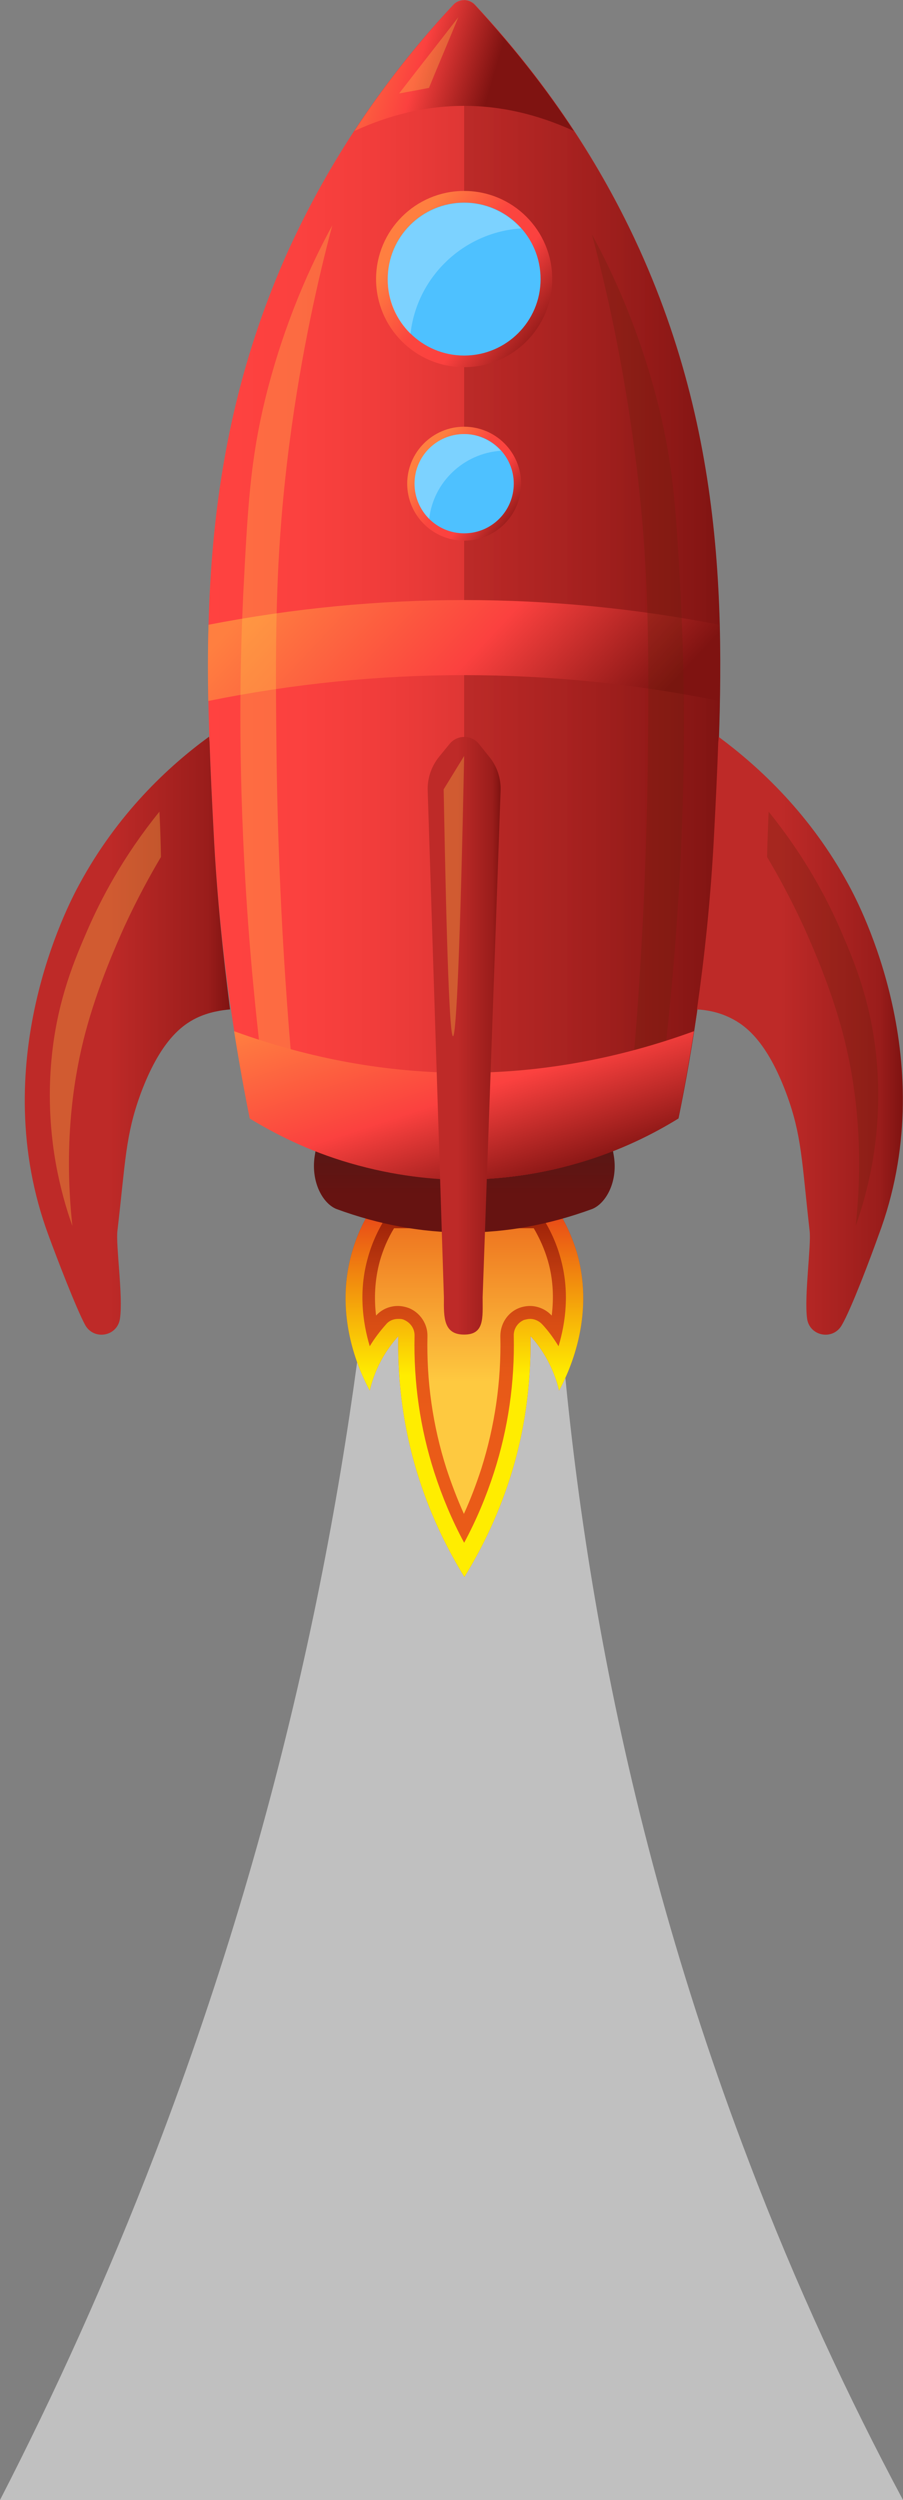 <svg version="1.1"
	 xmlns="http://www.w3.org/2000/svg" xmlns:xlink="http://www.w3.org/1999/xlink" xmlns:a="http://ns.adobe.com/AdobeSVGViewerExtensions/3.0/"
	 x="0px" y="0px" width="356.8px" height="987.2px" viewBox="0 0 356.8 987.2"
	 style="overflow:scroll;enable-background:new 0 0 356.8 987.2;" xml:space="preserve">
<rect x="0" y="0" width="356.8" height="987.2" fill="#808080" stroke="none"/>
<style type="text/css">
	.st0{opacity:0.5;fill:#FFFFFF;enable-background:new    ;}
	.st1{fill:url(#SVGID_1_);}
	.st2{fill:url(#SVGID_2_);}
	.st3{fill:url(#SVGID_3_);}
	.st4{fill:url(#SVGID_4_);}
	.st5{fill:url(#SVGID_5_);}
	.st6{opacity:0.47;fill:url(#SVGID_6_);enable-background:new    ;}
	.st7{fill:url(#SVGID_7_);}
	.st8{fill:url(#SVGID_8_);}
	.st9{fill:url(#SVGID_9_);}
	.st10{fill:#4EC1FF;}
	.st11{fill:url(#SVGID_10_);}
	.st12{fill:url(#SVGID_11_);}
	.st13{opacity:0.4;fill:#C0ECFF;enable-background:new    ;}
	.st14{fill:url(#SVGID_12_);}
	.st15{opacity:0.29;fill:#FFD24B;enable-background:new    ;}
	.st16{opacity:0.29;fill:#6D210C;enable-background:new    ;}
	.st17{fill:url(#SVGID_13_);}
	.st18{fill:url(#SVGID_14_);}
	.st19{fill:url(#SVGID_15_);}
	.st20{fill:url(#SVGID_16_);}
	.st21{fill:url(#SVGID_17_);}
	.st22{fill:url(#SVGID_18_);}
	.st23{fill:url(#SVGID_19_);}
	.st24{opacity:0.47;fill:url(#SVGID_20_);enable-background:new    ;}
	.st25{fill:url(#SVGID_21_);}
	.st26{fill:url(#SVGID_22_);}
	.st27{fill:url(#SVGID_23_);}
	.st28{fill:url(#SVGID_24_);}
	.st29{fill:url(#SVGID_25_);}
	.st30{fill:url(#SVGID_26_);}
	.st31{fill:url(#SVGID_27_);}
	.st32{fill:url(#SVGID_28_);}
</style>
<defs>
</defs>
<g>
	<path class="st0" d="M356.8,987.2H0c21.4-41.6,42.3-87.4,61.5-137.4c53.6-139.7,77.1-269,86.7-374.6c23.5,0,46.9,0,70.4,0
		c4.3,102.7,22.4,234.9,77.3,378.3C314.6,902.8,335.5,947.3,356.8,987.2z"/>
	<linearGradient id="SVGID_1_" gradientUnits="userSpaceOnUse" x1="183.35" y1="611.075" x2="183.35" y2="479.275">
		<stop  offset="0.497" style="stop-color:#FEC940"/>
		<stop  offset="1" style="stop-color:#ED6E1D"/>
	</linearGradient>
	<path class="st1" d="M183.4,611.1c-5.1-9.3-9.2-19.1-12.5-29.2c-5.6-17.5-8.2-35.7-7.8-54.2c0.1-2.4-1.4-4.7-3.7-5.6
		c-0.7-0.3-1.4-0.4-2.2-0.4c-1.6,0-3.2,0.6-4.3,1.9c-2.8,3.1-5.1,6.4-7.2,10c-3.1-9.7-5.2-23-1.2-37.2c1.7-6,4.4-11.8,8-17.1h61.7
		c3.6,5.4,6.3,11.1,8,17.1c4,14.2,1.9,27.5-1.2,37.2c-2-3.6-4.4-6.9-7.2-10c-1.2-1.3-2.7-1.9-4.3-1.9c-0.7,0-1.4,0.2-2.2,0.4
		c-2.2,0.9-3.8,3.1-3.7,5.6c0.4,18.5-2.2,36.7-7.8,54.2C192.6,591.9,188.4,601.7,183.4,611.1z"/>
	<linearGradient id="SVGID_2_" gradientUnits="userSpaceOnUse" x1="183.5" y1="473.275" x2="183.5" y2="622.675">
		<stop  offset="0" style="stop-color:#8E1605"/>
		<stop  offset="7.154243e-02" style="stop-color:#A22509"/>
		<stop  offset="0.203" style="stop-color:#C13D10"/>
		<stop  offset="0.33" style="stop-color:#D84D14"/>
		<stop  offset="0.451" style="stop-color:#E55817"/>
		<stop  offset="0.559" style="stop-color:#EA5B18"/>
	</linearGradient>
	<path class="st2" d="M210.9,485c2.4,4.1,4.3,8.4,5.6,12.9c2.2,7.6,2.3,15,1.5,21.6c-2.2-2.4-5.4-3.8-8.6-3.8c-1.4,0-3,0.3-4.3,0.8
		c-4.6,1.8-7.4,6.3-7.4,11.1c0.4,17.9-2.2,35.5-7.5,52.3c-2,6.1-4.2,12-6.9,17.9c-2.6-5.8-4.9-11.8-6.9-17.9
		c-5.4-16.9-7.9-34.5-7.5-52.3c0.1-4.8-2.9-9.3-7.4-11.1c-1.4-0.5-2.9-0.8-4.3-0.8c-3.2,0-6.4,1.3-8.6,3.8
		c-0.8-6.6-0.6-13.9,1.5-21.6c1.3-4.5,3.1-8.8,5.6-12.9h27.6H210.9 M217.2,473.3c-11.3,0-22.6,0-33.8,0c-11.3,0-22.6,0-33.8,0
		c-3.8,5-8,12.2-10.6,21.5c-7.3,25.8,3.7,48,7.1,54.3c0.7-3.1,2.1-7.4,4.5-11.9c2.2-4.1,4.8-7.4,6.8-9.6
		c-0.3,13.7,0.9,33.6,8.1,56.1c5.2,16.2,12,29.3,18,39c6-9.7,12.8-22.8,18-39c7.2-22.5,8.3-42.4,8.1-56.1c2.1,2.2,4.6,5.5,6.8,9.6
		c2.4,4.6,3.8,8.7,4.5,11.9c3.4-6.3,14.4-28.5,7.1-54.3C225.2,485.5,221,478.3,217.2,473.3L217.2,473.3z"/>
	<linearGradient id="SVGID_3_" gradientUnits="userSpaceOnUse" x1="183.5" y1="622.675" x2="183.5" y2="473.275">
		<stop  offset="0.533" style="stop-color:#FFED00"/>
		<stop  offset="1" style="stop-color:#E6381A"/>
	</linearGradient>
	<path class="st3" d="M213.8,479.9c3.4,5.2,6,10.8,7.6,16.6c3.8,13.3,2.1,25.7-0.7,35.1c-1.9-3.1-3.9-5.9-6.4-8.6
		c-1.3-1.4-3.1-2.2-4.8-2.2c-0.8,0-1.6,0.2-2.4,0.4c-2.5,1-4.2,3.5-4.1,6.3c0.4,18.4-2.2,36.5-7.8,53.9c-3.1,9.6-7,18.9-11.8,27.8
		c-4.8-8.9-8.7-18.2-11.8-27.8c-5.6-17.4-8.2-35.5-7.8-53.9c0.1-2.8-1.6-5.2-4.1-6.3c-0.8-0.4-1.6-0.4-2.4-0.4
		c-1.8,0-3.6,0.7-4.8,2.2c-2.4,2.7-4.6,5.6-6.4,8.6c-2.8-9.4-4.5-21.9-0.7-35.1c1.6-5.8,4.2-11.4,7.6-16.6h30.4H213.8 M217.2,473.3
		c-11.3,0-22.6,0-33.8,0c-11.2,0-22.6,0-33.8,0c-3.8,5-8,12.2-10.6,21.5c-7.3,25.8,3.7,48,7.1,54.3c0.7-3.1,2.1-7.4,4.5-11.9
		c2.2-4.1,4.8-7.4,6.8-9.6c-0.3,13.7,0.9,33.6,8.1,56.1c5.2,16.2,12,29.3,18,39c6-9.7,12.8-22.8,18-39c7.2-22.5,8.3-42.4,8.1-56.1
		c2.1,2.2,4.6,5.5,6.8,9.6c2.4,4.6,3.8,8.7,4.5,11.9c3.4-6.3,14.4-28.5,7.1-54.3C225.2,485.5,221,478.3,217.2,473.3L217.2,473.3z"/>
	<g>
		
			<linearGradient id="SVGID_4_" gradientUnits="userSpaceOnUse" x1="183.464" y1="-1034.679" x2="183.464" y2="-980.356" gradientTransform="matrix(1 0 0 1 0 1452)">
			<stop  offset="8.187184e-02" style="stop-color:#401D1B"/>
			<stop  offset="1" style="stop-color:#661311"/>
		</linearGradient>
		<path class="st4" d="M239.1,436.5c-5.8,4.9-12.7,9.9-20.7,13.9c-13.9,6.9-26.1,8.6-35,8.7c-8.9-0.1-21.1-1.8-35-8.7
			c-8-3.9-14.9-8.9-20.7-13.9c-1.2,6.7-2.3,13.6-3.4,20.3c-1.4,10,3.2,18.4,8.6,20.6c33.8,12.4,67.2,12.4,101.1,0
			c5.4-2.2,10.1-10.6,8.6-20.6C241.4,450,240.3,443.3,239.1,436.5z"/>
		
			<linearGradient id="SVGID_5_" gradientUnits="userSpaceOnUse" x1="82.197" y1="-1219.112" x2="284.603" y2="-1219.112" gradientTransform="matrix(1 0 0 1 0 1452)">
			<stop  offset="0" style="stop-color:#FF4240"/>
			<stop  offset="0.176" style="stop-color:#FB413F"/>
			<stop  offset="0.353" style="stop-color:#EF3C3A"/>
			<stop  offset="0.531" style="stop-color:#DB3533"/>
			<stop  offset="0.71" style="stop-color:#BE2A28"/>
			<stop  offset="0.887" style="stop-color:#9A1D1B"/>
			<stop  offset="1" style="stop-color:#7F1311"/>
		</linearGradient>
		<path class="st5" d="M183.4,465.8c11.4-0.1,27.2-1.3,45.1-6.6c16.9-4.9,30.2-11.8,39.6-17.6c5.4-26.3,11.8-65.4,14.3-113.3
			c3.6-70.1,7.5-147.6-29.7-229.8c-10.9-24-30.2-59.3-65-96.6c-2.3-2.5-6.3-2.5-8.6,0c-34.7,37.2-54,72.6-65,96.6
			c-37.2,82.2-33.3,159.7-29.7,229.8c2.4,47.8,9,86.9,14.3,113.3c9.4,5.7,22.7,12.7,39.6,17.6C156.2,464.5,172,465.7,183.4,465.8z"
			/>
		
			<linearGradient id="SVGID_6_" gradientUnits="userSpaceOnUse" x1="161.379" y1="-1219.025" x2="298.439" y2="-1219.025" gradientTransform="matrix(1 0 0 1 0 1452)">
			<stop  offset="1.007698e-02" style="stop-color:#9A1D1B"/>
			<stop  offset="1" style="stop-color:#7F1311"/>
		</linearGradient>
		<path class="st6" d="M252.7,98.7c-10.9-24-30.2-59.3-65-96.6c-1.2-1.3-2.8-1.9-4.3-1.9v465.6l0,0c11.4-0.1,27.2-1.3,45.1-6.6
			c16.9-4.9,30.2-11.8,39.6-17.6c5.4-26.3,11.8-65.4,14.3-113.3C285.9,258.3,289.8,180.9,252.7,98.7z"/>
		
			<linearGradient id="SVGID_7_" gradientUnits="userSpaceOnUse" x1="127.202" y1="-1242.682" x2="231.328" y2="-1145.32" gradientTransform="matrix(1 0 0 1 0 1452)">
			<stop  offset="0" style="stop-color:#FF7F40"/>
			<stop  offset="0.54" style="stop-color:#FB413F"/>
			<stop  offset="1" style="stop-color:#7F1311"/>
		</linearGradient>
		<path class="st7" d="M82.4,246.7c-0.3,10.1-0.3,20.2-0.1,30.1c67-13.6,135.1-13.6,202,0c0.2-9.9,0.2-19.9-0.1-30.1
			C217.4,233.7,149.4,233.7,82.4,246.7z"/>
		
			<linearGradient id="SVGID_8_" gradientUnits="userSpaceOnUse" x1="131.799" y1="-1435.024" x2="193.665" y2="-1416.775" gradientTransform="matrix(1 0 0 1 0 1452)">
			<stop  offset="0" style="stop-color:#FF7F40"/>
			<stop  offset="0.54" style="stop-color:#FB413F"/>
			<stop  offset="1" style="stop-color:#7F1311"/>
		</linearGradient>
		<path class="st8" d="M226.7,51.7c-10.1-15.5-23-32.3-39-49.6c-2.3-2.5-6.3-2.5-8.6,0c-16.1,17.2-28.9,34.1-39,49.6
			C168.8,38.5,197.9,38.5,226.7,51.7z"/>
		
			<linearGradient id="SVGID_9_" gradientUnits="userSpaceOnUse" x1="161.102" y1="-1358.513" x2="216.828" y2="-1316.808" gradientTransform="matrix(1 0 0 1 0 1452)">
			<stop  offset="0" style="stop-color:#FF7F40"/>
			<stop  offset="0.351" style="stop-color:#FB463F"/>
			<stop  offset="0.591" style="stop-color:#FB413F"/>
			<stop  offset="1" style="stop-color:#7F1311"/>
		</linearGradient>
		<circle class="st9" cx="183.4" cy="110.2" r="34.8"/>
		<circle class="st10" cx="183.4" cy="110.2" r="30.2"/>
		
			<linearGradient id="SVGID_10_" gradientUnits="userSpaceOnUse" x1="9.786" y1="-1043.053" x2="91.162" y2="-1043.053" gradientTransform="matrix(1 0 0 1 0 1452)">
			<stop  offset="0.407" style="stop-color:#BE2A28"/>
			<stop  offset="0.887" style="stop-color:#9A1D1B"/>
			<stop  offset="1" style="stop-color:#7F1311"/>
		</linearGradient>
		<path class="st11" d="M84.4,328.4c-0.6-11.6-1.2-23.3-1.6-35.4c-0.1-0.7-0.1-1.4-0.2-2.1c-16.2,11.8-36.2,30.5-51.2,58.2
			c-4.8,8.7-37.3,71.1-12.2,138.8c3.2,8.7,10.9,28.8,14.5,35.4c3.5,6.1,12.7,4.4,13.7-2.6c1.3-8.8-1.7-28.9-1-34.7
			c3.2-27.3,3.1-37.5,9.2-54.2c7.7-20.6,16.1-26.9,22-29.8c5-2.4,9.9-3.1,13.3-3.4C88.3,378.2,85.7,354.6,84.4,328.4z"/>
		
			<linearGradient id="SVGID_11_" gradientUnits="userSpaceOnUse" x1="275.4" y1="-1043.003" x2="356.743" y2="-1043.003" gradientTransform="matrix(1 0 0 1 0 1452)">
			<stop  offset="0.407" style="stop-color:#BE2A28"/>
			<stop  offset="0.887" style="stop-color:#9A1D1B"/>
			<stop  offset="1" style="stop-color:#7F1311"/>
		</linearGradient>
		<path class="st12" d="M335.2,349.2c-15-27.6-35-46.2-51.2-58.2c-0.1,0.7-0.1,1.4-0.2,2.1c-0.4,11.9-1,23.8-1.6,35.4
			c-1.3,26.2-3.9,49.8-6.8,70.1c3.5,0.2,8.3,0.9,13.3,3.4c5.9,2.9,14.3,9.2,22,29.8c6.2,16.7,6.1,27,9.2,54.2
			c0.7,5.8-2.2,25.8-1,34.7c1,7,10.2,8.7,13.7,2.6c3.8-6.5,11.4-26.7,14.5-35.4C372.6,420.2,340,357.9,335.2,349.2z"/>
		<path class="st13" d="M162.2,131.8c2.5-22.4,20.9-40.1,43.7-41.6c-5.6-6.2-13.6-10.1-22.5-10.1c-16.7,0-30.2,13.6-30.2,30.2
			C153.1,118.7,156.6,126.3,162.2,131.8z"/>
		
			<linearGradient id="SVGID_12_" gradientUnits="userSpaceOnUse" x1="168.957" y1="-1271.834" x2="205.032" y2="-1244.836" gradientTransform="matrix(1 0 0 1 0 1452)">
			<stop  offset="0" style="stop-color:#FF7F40"/>
			<stop  offset="0.351" style="stop-color:#FB463F"/>
			<stop  offset="0.591" style="stop-color:#FB413F"/>
			<stop  offset="1" style="stop-color:#7F1311"/>
		</linearGradient>
		<circle class="st14" cx="183.4" cy="191" r="22.5"/>
		<circle class="st10" cx="183.4" cy="191" r="19.6"/>
		<path class="st13" d="M169.6,204.9c1.6-14.5,13.6-25.9,28.3-26.9c-3.6-4-8.8-6.6-14.5-6.6c-10.8,0-19.6,8.7-19.6,19.6
			C163.8,196.5,166.1,201.4,169.6,204.9z"/>
		<path class="st15" d="M181.1,6.8c-7.8,10.1-15.6,20-23.4,30.1c3.9-0.7,7.8-1.4,11.8-2.2C173.3,25.4,177.3,16.1,181.1,6.8z"/>
		<path class="st16" d="M233.9,92.6c8.3,15.2,19,38.3,26.4,68.1c6,24.5,7,42.8,8.8,77.7c0.6,13.3,2.2,48.2,0,96.8
			c-1.2,27-3.7,61-8.8,100.4c-3.9,1-7.8,2-11.8,3c5.2-53.9,6.9-99.6,7.4-134.1c0.5-45.5,0.9-80.1-5.1-126.1
			C246.1,142.5,239.4,113,233.9,92.6z"/>
		<path class="st15" d="M131.3,89c-8.3,15.2-19,38.3-26.4,68.1c-6,24.5-7,42.8-8.8,77.7c-0.6,13.3-2.2,48.2,0,96.8
			c1.2,27,3.7,61,8.8,100.4c3.9,1,7.8,2,11.8,3c-5.2-53.9-6.9-99.6-7.4-134.1c-0.5-45.5-0.9-80.1,5.1-126.1
			C119.1,138.8,125.9,109.3,131.3,89z"/>
		
			<linearGradient id="SVGID_13_" gradientUnits="userSpaceOnUse" x1="172.202" y1="-1070.984" x2="202.391" y2="-979.005" gradientTransform="matrix(1 0 0 1 0 1452)">
			<stop  offset="0" style="stop-color:#FF7F40"/>
			<stop  offset="0.54" style="stop-color:#FB413F"/>
			<stop  offset="1" style="stop-color:#7F1311"/>
		</linearGradient>
		<path class="st17" d="M228.4,459.3c16.9-4.9,30.2-11.8,39.6-17.6c2-9.8,4.1-21.4,6.2-34.5c-60.2,21.9-121.4,21.9-181.7,0
			c2.1,13.1,4.2,24.7,6.2,34.5c9.4,5.7,22.7,12.7,39.6,17.6c17.9,5.2,33.7,6.6,45.1,6.6C194.8,465.7,210.6,464.5,228.4,459.3z"/>
		
			<linearGradient id="SVGID_14_" gradientUnits="userSpaceOnUse" x1="168.916" y1="-1043.025" x2="197.801" y2="-1043.025" gradientTransform="matrix(1 0 0 1 0 1452)">
			<stop  offset="0.407" style="stop-color:#BE2A28"/>
			<stop  offset="0.887" style="stop-color:#9A1D1B"/>
			<stop  offset="1" style="stop-color:#7F1311"/>
		</linearGradient>
		<path class="st18" d="M183.4,527L183.4,527c8.1,0,7.3-6.6,7.3-14.7l7.1-200c0.2-4.9-1.4-9.8-4.6-13.6l-4-5c-3-3.6-8.5-3.6-11.5,0
			l-4.1,5c-3.1,3.8-4.8,8.6-4.6,13.6l6.4,200.1C175.3,520.4,175.3,527,183.4,527z"/>
		<path class="st15" d="M183.4,298.5c-1.5,73.8-3.1,110.7-4.4,110.7s-2.5-32.5-3.7-97.5C178,307.3,180.7,302.9,183.4,298.5z"/>
		<path class="st15" d="M63,320.5c-14.5,17.9-23.2,34.7-28.5,46.9c-4.9,11.3-11.5,26.7-13.9,48.4c-0.8,7.4-2.1,23.4,1.4,43.3
			c1.8,10.1,4.3,18.6,6.6,25c-3.8-35.1,1.2-61.4,5.1-76.2c5-18.9,12.7-35.8,15.3-41.7c5.3-11.5,10.5-20.9,14.6-27.8
			C63.5,332.3,63.3,326.5,63,320.5z"/>
		<path class="st16" d="M303.7,320.5c14.5,17.9,23.2,34.7,28.5,46.9c4.9,11.3,11.5,26.7,13.9,48.4c0.8,7.4,2.1,23.4-1.4,43.3
			c-1.8,10.1-4.3,18.6-6.6,25c3.8-35.1-1.2-61.4-5.1-76.2c-5-18.9-12.7-35.8-15.3-41.7c-5.3-11.5-10.5-20.9-14.6-27.8
			C303.2,332.3,303.5,326.5,303.7,320.5z"/>
	</g>
</g>
</svg>
